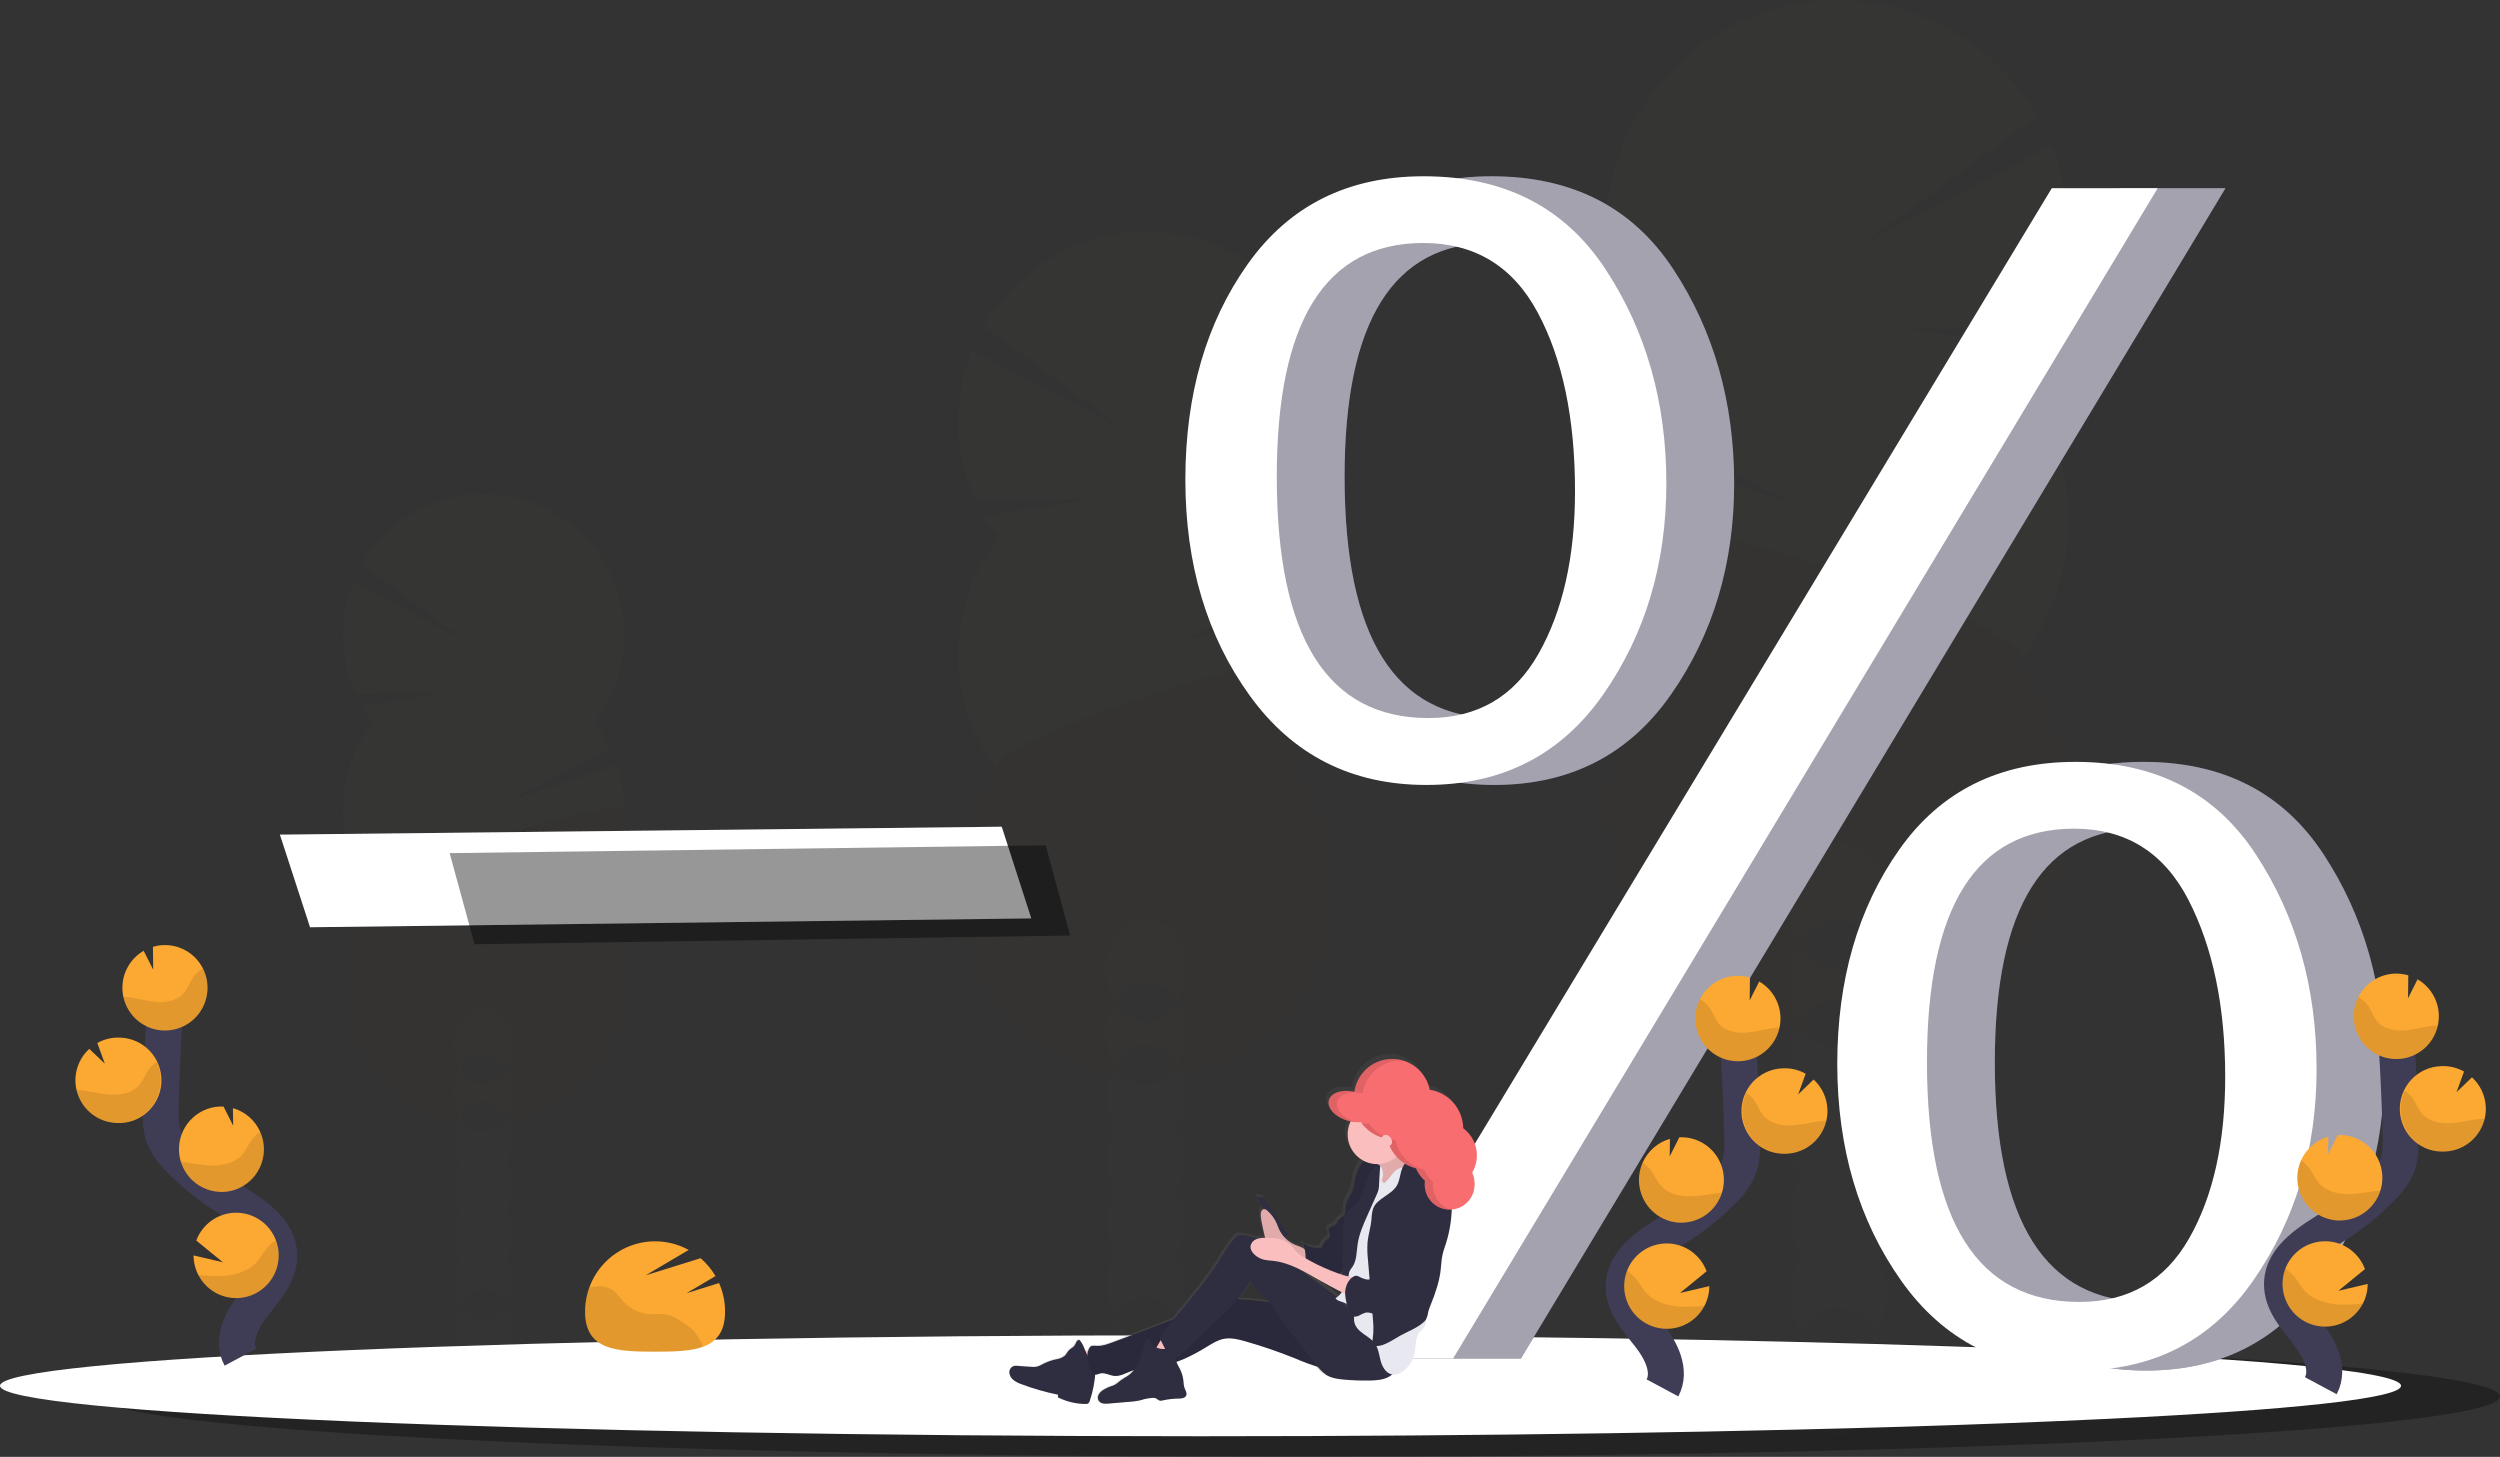 <svg width="278" height="162" viewBox="0 0 278 162" fill="none" xmlns="http://www.w3.org/2000/svg">
<rect x="0" y="0" width="278" height="162" fill="#333333" stroke="none"/>
<g clip-path="url(#clip0_32_529)">
<g opacity="0.1">
<path opacity="0.1" d="M204.394 159.61C207.362 159.61 209.767 156.451 209.767 152.554C209.767 148.657 207.362 145.498 204.394 145.498C201.427 145.498 199.022 148.657 199.022 152.554C199.022 156.451 201.427 159.61 204.394 159.61Z" fill="#3F3D56"/>
<path opacity="0.1" d="M208.646 122.367C209.399 121.056 209.789 119.567 209.777 118.054C209.777 114.149 207.371 110.998 204.404 110.998C201.437 110.998 199.034 114.156 199.034 118.054C199.019 119.566 199.406 121.055 200.155 122.367C199.42 123.684 199.034 125.169 199.034 126.679C199.034 128.188 199.42 129.673 200.155 130.99C199.42 132.308 199.034 133.793 199.034 135.303C199.034 136.813 199.42 138.298 200.155 139.616C199.406 140.928 199.019 142.417 199.034 143.929C199.034 147.834 201.439 150.985 204.404 150.985C207.369 150.985 209.777 147.827 209.777 143.929C209.792 142.417 209.405 140.928 208.656 139.616C209.391 138.298 209.777 136.813 209.777 135.303C209.777 133.793 209.391 132.308 208.656 130.99C209.391 129.673 209.777 128.188 209.777 126.679C209.777 125.169 209.391 123.684 208.656 122.367H208.646Z" fill="#3F3D56"/>
<path opacity="0.1" d="M204.394 116.487C207.362 116.487 209.767 113.328 209.767 109.431C209.767 105.534 207.362 102.375 204.394 102.375C201.427 102.375 199.022 105.534 199.022 109.431C199.022 113.328 201.427 116.487 204.394 116.487Z" fill="#3F3D56"/>
<path opacity="0.1" d="M204.394 107.862C207.362 107.862 209.767 104.703 209.767 100.805C209.767 96.908 207.362 93.749 204.394 93.749C201.427 93.749 199.022 96.908 199.022 100.805C199.022 104.703 201.427 107.862 204.394 107.862Z" fill="#3F3D56"/>
<path opacity="0.1" d="M224.504 41.783C225.237 40.845 225.905 39.858 226.503 38.828L212.396 36.501L227.663 36.616C229.126 33.419 229.924 29.955 230.008 26.437C230.091 22.92 229.459 19.422 228.15 16.158L207.666 26.814L226.559 12.887C224.788 9.821 222.408 7.153 219.566 5.05C216.723 2.947 213.48 1.453 210.037 0.662C206.595 -0.129 203.027 -0.2 199.556 0.452C196.085 1.105 192.785 2.467 189.861 4.455C186.937 6.443 184.453 9.013 182.562 12.006C180.671 14.999 179.414 18.351 178.869 21.852C178.325 25.354 178.504 28.93 179.397 32.359C180.289 35.788 181.875 38.996 184.056 41.783C182.913 43.242 181.93 44.821 181.123 46.491L199.445 56.044L179.909 49.455C178.535 53.522 178.193 57.87 178.915 62.103C179.637 66.337 181.4 70.323 184.044 73.701C181.059 77.51 179.202 82.084 178.685 86.902C178.169 91.72 179.014 96.587 181.123 100.945C183.233 105.304 186.522 108.979 190.615 111.55C194.708 114.121 199.439 115.485 204.268 115.485C209.097 115.485 213.828 114.121 217.921 111.55C222.014 108.979 225.303 105.304 227.413 100.945C229.522 96.587 230.367 91.72 229.851 86.902C229.334 82.084 227.477 77.51 224.492 73.701C228.059 69.15 229.998 63.528 229.998 57.737C229.998 51.947 228.059 46.325 224.492 41.773L224.504 41.783Z" fill="#FCA933"/>
<path opacity="0.1" d="M178.55 57.748C178.541 63.54 180.481 69.164 184.056 73.711C181.071 77.519 179.214 82.094 178.697 86.912C178.181 91.73 179.026 96.596 181.135 100.955C183.245 105.314 186.534 108.989 190.627 111.56C194.72 114.131 199.451 115.495 204.28 115.495C209.109 115.495 213.84 114.131 217.933 111.56C222.026 108.989 225.315 105.314 227.425 100.955C229.534 96.596 230.379 91.73 229.863 86.912C229.346 82.094 227.489 77.519 224.504 73.711C227.953 69.317 178.55 54.849 178.55 57.748Z" fill="black"/>
</g>
<g opacity="0.1">
<path opacity="0.1" d="M53.705 152.064C55.511 152.064 56.974 150.14 56.974 147.768C56.974 145.396 55.511 143.472 53.705 143.472C51.9 143.472 50.436 145.396 50.436 147.768C50.436 150.14 51.9 152.064 53.705 152.064Z" fill="#3F3D56"/>
<path opacity="0.1" d="M56.305 129.392C56.762 128.593 56.998 127.686 56.989 126.765C56.989 124.393 55.529 122.47 53.718 122.47C51.906 122.47 50.449 124.393 50.449 126.765C50.439 127.686 50.674 128.592 51.13 129.392C50.683 130.194 50.449 131.098 50.449 132.017C50.449 132.936 50.683 133.839 51.13 134.642C50.683 135.444 50.449 136.348 50.449 137.267C50.449 138.186 50.683 139.089 51.13 139.892C50.674 140.69 50.439 141.596 50.449 142.515C50.449 144.89 51.908 146.814 53.718 146.814C55.527 146.814 56.989 144.89 56.989 142.515C56.998 141.595 56.762 140.69 56.305 139.892C56.753 139.09 56.988 138.186 56.988 137.267C56.988 136.347 56.753 135.444 56.305 134.642C56.753 133.84 56.988 132.936 56.988 132.017C56.988 131.097 56.753 130.193 56.305 129.392V129.392Z" fill="#3F3D56"/>
<path opacity="0.1" d="M53.705 125.811C55.511 125.811 56.974 123.888 56.974 121.515C56.974 119.143 55.511 117.22 53.705 117.22C51.9 117.22 50.436 119.143 50.436 121.515C50.436 123.888 51.9 125.811 53.705 125.811Z" fill="#3F3D56"/>
<path opacity="0.1" d="M53.705 120.561C55.511 120.561 56.974 118.638 56.974 116.265C56.974 113.893 55.511 111.969 53.705 111.969C51.9 111.969 50.436 113.893 50.436 116.265C50.436 118.638 51.9 120.561 53.705 120.561Z" fill="#3F3D56"/>
<path opacity="0.1" d="M41.469 80.332C41.023 79.762 40.616 79.161 40.253 78.534L48.846 77.118L39.552 77.189C38.663 75.243 38.177 73.136 38.126 70.996C38.074 68.856 38.458 66.727 39.253 64.741L51.713 71.236L40.216 62.742C41.295 60.877 42.744 59.254 44.474 57.974C46.204 56.695 48.178 55.787 50.273 55.306C52.368 54.825 54.539 54.782 56.651 55.18C58.764 55.577 60.772 56.407 62.551 57.616C64.33 58.826 65.842 60.39 66.993 62.211C68.144 64.033 68.909 66.072 69.241 68.203C69.572 70.334 69.464 72.51 68.921 74.597C68.379 76.683 67.414 78.636 66.088 80.332C66.784 81.22 67.382 82.18 67.873 83.195L56.719 89.014L68.612 85.009C69.448 87.486 69.654 90.133 69.213 92.711C68.772 95.288 67.698 97.715 66.088 99.771C67.905 102.089 69.035 104.874 69.349 107.807C69.664 110.74 69.149 113.702 67.865 116.355C66.581 119.009 64.578 121.246 62.087 122.811C59.595 124.376 56.715 125.206 53.776 125.206C50.836 125.206 47.956 124.376 45.465 122.811C42.973 121.246 40.971 119.009 39.687 116.355C38.402 113.702 37.888 110.74 38.202 107.807C38.517 104.874 39.647 102.089 41.464 99.771C39.293 97 38.112 93.577 38.112 90.052C38.112 86.526 39.293 83.103 41.464 80.332H41.469Z" fill="#FCA933"/>
<path opacity="0.1" d="M69.439 90.052C69.444 93.578 68.263 97.002 66.088 99.771C67.905 102.089 69.035 104.874 69.349 107.807C69.664 110.74 69.149 113.702 67.865 116.355C66.581 119.009 64.578 121.246 62.087 122.811C59.595 124.376 56.715 125.206 53.776 125.206C50.836 125.206 47.956 124.376 45.465 122.811C42.973 121.246 40.971 119.009 39.687 116.355C38.402 113.702 37.888 110.74 38.202 107.807C38.517 104.874 39.647 102.089 41.464 99.771C39.365 97.108 69.439 88.287 69.439 90.052Z" fill="black"/>
</g>
<g opacity="0.1">
<path opacity="0.1" d="M127.401 155.803C129.817 155.803 131.776 153.23 131.776 150.055C131.776 146.88 129.817 144.307 127.401 144.307C124.984 144.307 123.025 146.88 123.025 150.055C123.025 153.23 124.984 155.803 127.401 155.803Z" fill="#3F3D56"/>
<path opacity="0.1" d="M130.864 125.462C131.474 124.393 131.789 123.179 131.776 121.947C131.776 118.774 129.831 116.199 127.398 116.199C124.966 116.199 123.02 118.774 123.02 121.947C123.008 123.18 123.323 124.393 123.935 125.462C123.335 126.535 123.021 127.745 123.021 128.975C123.021 130.206 123.335 131.416 123.935 132.489C123.335 133.562 123.021 134.771 123.021 136.001C123.021 137.231 123.335 138.441 123.935 139.513C123.323 140.582 123.008 141.796 123.02 143.028C123.02 146.201 124.981 148.776 127.398 148.776C129.816 148.776 131.776 146.201 131.776 143.028C131.789 141.796 131.474 140.583 130.864 139.513C131.462 138.44 131.776 137.231 131.776 136.001C131.776 134.771 131.462 133.562 130.864 132.489C131.462 131.415 131.776 130.206 131.776 128.975C131.776 127.745 131.462 126.536 130.864 125.462V125.462Z" fill="#3F3D56"/>
<path opacity="0.1" d="M127.401 120.671C129.817 120.671 131.776 118.097 131.776 114.923C131.776 111.748 129.817 109.175 127.401 109.175C124.984 109.175 123.025 111.748 123.025 114.923C123.025 118.097 124.984 120.671 127.401 120.671Z" fill="#3F3D56"/>
<path opacity="0.1" d="M127.401 113.644C129.817 113.644 131.776 111.07 131.776 107.896C131.776 104.721 129.817 102.148 127.401 102.148C124.984 102.148 123.025 104.721 123.025 107.896C123.025 111.07 124.984 113.644 127.401 113.644Z" fill="#3F3D56"/>
<path opacity="0.1" d="M111.03 59.813C110.432 59.05 109.887 58.246 109.4 57.407L120.897 55.513L108.464 55.605C107.271 53 106.62 50.179 106.551 47.313C106.482 44.447 106.996 41.597 108.062 38.937L124.747 47.621L109.359 36.272C110.797 33.765 112.734 31.582 115.05 29.86C117.367 28.138 120.012 26.914 122.821 26.265C125.63 25.615 128.542 25.554 131.376 26.085C134.209 26.616 136.903 27.727 139.289 29.35C141.676 30.973 143.703 33.072 145.244 35.517C146.785 37.961 147.807 40.699 148.247 43.557C148.686 46.416 148.533 49.336 147.798 52.133C147.062 54.929 145.759 57.544 143.971 59.813C144.902 61.002 145.703 62.289 146.36 63.65L131.436 71.431L147.35 66.061C148.468 69.376 148.744 72.918 148.154 76.367C147.564 79.816 146.127 83.063 143.971 85.814C146.403 88.917 147.916 92.644 148.336 96.569C148.757 100.493 148.068 104.458 146.35 108.008C144.631 111.559 141.952 114.552 138.617 116.647C135.283 118.741 131.429 119.852 127.496 119.852C123.562 119.852 119.708 118.741 116.374 116.647C113.04 114.552 110.36 111.559 108.642 108.008C106.923 104.458 106.235 100.493 106.655 96.569C107.076 92.644 108.588 88.917 111.02 85.814C108.115 82.106 106.535 77.526 106.535 72.809C106.535 68.092 108.115 63.511 111.02 59.803L111.03 59.813Z" fill="#FCA933"/>
<path opacity="0.1" d="M148.456 72.82C148.464 77.538 146.883 82.12 143.971 85.824C146.403 88.927 147.916 92.654 148.336 96.578C148.757 100.503 148.068 104.467 146.35 108.018C144.631 111.568 141.952 114.562 138.617 116.657C135.283 118.751 131.429 119.862 127.496 119.862C123.562 119.862 119.708 118.751 116.374 116.657C113.04 114.562 110.36 111.568 108.642 108.018C106.923 104.467 106.235 100.503 106.655 96.578C107.076 92.654 108.588 88.927 111.02 85.824C108.211 82.246 148.456 70.457 148.456 72.82Z" fill="black"/>
</g>
<path d="M278 155.285C278 156.962 265.786 158.495 245.591 159.679C241.918 159.891 237.983 160.094 233.809 160.284C230.203 160.447 226.424 160.601 222.471 160.745C218.641 160.882 214.664 161.009 210.541 161.126C197.519 161.5 183.122 161.768 167.829 161.902C164.117 161.937 160.356 161.963 156.546 161.98C152.577 161.998 148.562 162.007 144.502 162.005C70.772 162.005 11.006 159 11.006 155.293C11.006 151.585 70.772 148.581 144.502 148.581C176.244 148.581 205.394 149.14 228.305 150.067L230.811 150.17H230.825C259.686 151.397 278 153.245 278 155.285Z" fill="black" fill-opacity="0.19"/>
<path opacity="0.15" d="M278 155.285C278 156.962 265.786 158.495 245.591 159.679C241.918 159.891 237.983 160.094 233.809 160.284C230.203 160.447 226.424 160.601 222.471 160.745C218.641 160.882 214.664 161.009 210.541 161.126C197.519 161.5 183.122 161.768 167.829 161.902C164.117 161.937 160.356 161.963 156.546 161.98C152.577 161.998 148.562 162.007 144.502 162.005C70.772 162.005 11.006 159 11.006 155.293C11.006 151.585 70.772 148.581 144.502 148.581C176.244 148.581 205.394 149.14 228.305 150.067L230.811 150.17H230.825C259.686 151.397 278 153.245 278 155.285Z" fill="black" fill-opacity="0.94"/>
<path d="M266.994 154.104C266.994 155.505 254.78 156.789 234.585 157.765C230.915 157.943 226.977 158.112 222.806 158.271C219.198 158.407 215.419 158.536 211.467 158.656C207.637 158.77 203.661 158.877 199.537 158.976C186.513 159.288 172.117 159.513 156.823 159.625C153.115 159.653 149.354 159.674 145.54 159.689C141.571 159.703 137.557 159.711 133.498 159.711C59.769 159.711 0 157.199 0 154.097C0 150.995 59.769 148.483 133.498 148.483C165.239 148.483 194.388 148.949 217.3 149.725L219.805 149.811H219.822C248.692 150.853 266.994 152.388 266.994 154.104Z" fill="white"/>
<path d="M34.479 103.11L31.127 92.812L111.39 91.931L114.678 102.126L34.479 103.11Z" fill="white"/>
<path opacity="0.15" d="M34.479 103.11L31.127 92.812L111.39 91.931L114.678 102.126L34.479 103.11Z" fill="white"/>
<path d="M52.768 105L50 94.867L116.284 94L119 104.032L52.768 105Z" fill="black" fill-opacity="0.41"/>
<path d="M166.146 87.286C157.847 87.286 151.307 83.981 146.525 77.369C141.744 70.758 139.353 62.749 139.353 53.343C139.353 43.873 141.665 35.88 146.289 29.365C150.914 22.849 157.437 19.595 165.859 19.602C174.79 19.602 181.519 23.034 186.046 29.899C190.573 36.764 192.837 44.71 192.839 53.736C192.839 62.696 190.496 70.53 185.81 77.235C181.124 83.941 174.569 87.291 166.146 87.286ZM166.389 79.849C171.848 79.849 175.929 77.461 178.63 72.686C181.332 67.91 182.682 61.889 182.682 54.624C182.682 46.537 181.3 39.915 178.535 34.759C175.771 29.602 171.531 27.023 165.815 27.022C154.951 27.022 149.519 35.681 149.519 53.001C149.519 70.901 155.141 79.851 166.384 79.849H166.389ZM169.123 151.068H157.12L235.699 20.927H247.476L169.123 151.068ZM238.64 152.403C230.216 152.403 223.649 149.067 218.939 142.396C214.229 135.724 211.864 127.715 211.844 118.367C211.844 108.96 214.14 100.999 218.732 94.484C223.324 87.969 229.864 84.714 238.35 84.721C247.218 84.721 253.9 88.153 258.396 95.019C262.893 101.883 265.142 109.828 265.143 118.852C265.143 127.755 262.816 135.573 258.161 142.308C253.505 149.043 246.997 152.408 238.635 152.403H238.64ZM238.781 144.776C244.214 144.776 248.273 142.428 250.956 137.734C253.64 133.04 254.982 127.044 254.982 119.746C254.982 111.935 253.624 105.385 250.908 100.095C248.192 94.805 243.961 92.156 238.214 92.148C227.287 92.148 221.824 100.808 221.824 118.127C221.82 135.895 227.471 144.777 238.776 144.776H238.781Z" fill="#3F3D56"/>
<path d="M166.146 87.286C157.847 87.286 151.307 83.981 146.525 77.369C141.744 70.758 139.353 62.749 139.353 53.343C139.353 43.873 141.665 35.88 146.289 29.365C150.914 22.849 157.437 19.595 165.859 19.602C174.79 19.602 181.519 23.034 186.046 29.899C190.573 36.764 192.837 44.71 192.839 53.736C192.839 62.696 190.496 70.53 185.81 77.235C181.124 83.941 174.569 87.291 166.146 87.286ZM166.389 79.849C171.848 79.849 175.929 77.461 178.63 72.686C181.332 67.91 182.682 61.889 182.682 54.624C182.682 46.537 181.3 39.915 178.535 34.759C175.771 29.602 171.531 27.023 165.815 27.022C154.951 27.022 149.519 35.681 149.519 53.001C149.519 70.901 155.141 79.851 166.384 79.849H166.389ZM169.123 151.068H157.12L235.699 20.927H247.476L169.123 151.068ZM238.64 152.403C230.216 152.403 223.649 149.067 218.939 142.396C214.229 135.724 211.864 127.715 211.844 118.367C211.844 108.96 214.14 100.999 218.732 94.484C223.324 87.969 229.864 84.714 238.35 84.721C247.218 84.721 253.9 88.153 258.396 95.019C262.893 101.883 265.142 109.828 265.143 118.852C265.143 127.755 262.816 135.573 258.161 142.308C253.505 149.043 246.997 152.408 238.635 152.403H238.64ZM238.781 144.776C244.214 144.776 248.273 142.428 250.956 137.734C253.64 133.04 254.982 127.044 254.982 119.746C254.982 111.935 253.624 105.385 250.908 100.095C248.192 94.805 243.961 92.156 238.214 92.148C227.287 92.148 221.824 100.808 221.824 118.127C221.82 135.895 227.471 144.777 238.776 144.776H238.781Z" fill="white" fill-opacity="0.44"/>
<path opacity="0.15" d="M166.146 87.286C157.847 87.286 151.307 83.981 146.525 77.369C141.744 70.758 139.353 62.749 139.353 53.343C139.353 43.873 141.665 35.88 146.289 29.365C150.914 22.849 157.437 19.595 165.859 19.602C174.79 19.602 181.519 23.034 186.046 29.899C190.573 36.764 192.837 44.71 192.839 53.736C192.839 62.696 190.496 70.53 185.81 77.235C181.124 83.941 174.569 87.291 166.146 87.286ZM166.389 79.849C171.848 79.849 175.929 77.461 178.63 72.686C181.332 67.91 182.682 61.889 182.682 54.624C182.682 46.537 181.3 39.915 178.535 34.759C175.771 29.602 171.531 27.023 165.815 27.022C154.951 27.022 149.519 35.681 149.519 53.001C149.519 70.901 155.141 79.851 166.384 79.849H166.389ZM169.123 151.068H157.12L235.699 20.927H247.476L169.123 151.068ZM238.64 152.403C230.216 152.403 223.649 149.067 218.939 142.396C214.229 135.724 211.864 127.715 211.844 118.367C211.844 108.96 214.14 100.999 218.732 94.484C223.324 87.969 229.864 84.714 238.35 84.721C247.218 84.721 253.9 88.153 258.396 95.019C262.893 101.883 265.142 109.828 265.143 118.852C265.143 127.755 262.816 135.573 258.161 142.308C253.505 149.043 246.997 152.408 238.635 152.403H238.64ZM238.781 144.776C244.214 144.776 248.273 142.428 250.956 137.734C253.64 133.04 254.982 127.044 254.982 119.746C254.982 111.935 253.624 105.385 250.908 100.095C248.192 94.805 243.961 92.156 238.214 92.148C227.287 92.148 221.824 100.808 221.824 118.127C221.82 135.895 227.471 144.777 238.776 144.776H238.781Z" fill="white"/>
<path d="M158.606 87.286C150.307 87.286 143.767 83.981 138.985 77.369C134.204 70.758 131.813 62.749 131.813 53.343C131.813 43.873 134.125 35.88 138.749 29.365C143.374 22.849 149.897 19.595 158.319 19.602C167.25 19.602 173.979 23.034 178.506 29.899C183.033 36.764 185.298 44.71 185.299 53.736C185.299 62.696 182.956 70.53 178.27 77.235C173.584 83.941 167.029 87.291 158.606 87.286ZM158.849 79.849C164.309 79.849 168.389 77.461 171.09 72.686C173.792 67.91 175.142 61.889 175.142 54.624C175.142 46.537 173.76 39.915 170.996 34.759C168.231 29.602 163.991 27.023 158.275 27.022C147.411 27.022 141.979 35.681 141.979 53.001C141.979 70.901 147.601 79.851 158.844 79.849H158.849ZM161.583 151.068H149.58L228.159 20.927H239.936L161.583 151.068ZM231.1 152.403C222.676 152.403 216.11 149.067 211.399 142.396C206.689 135.724 204.324 127.715 204.304 118.367C204.304 108.96 206.6 100.999 211.192 94.484C215.784 87.969 222.324 84.714 230.811 84.721C239.678 84.721 246.36 88.153 250.857 95.019C255.353 101.883 257.602 109.828 257.604 118.852C257.604 127.755 255.276 135.573 250.621 142.308C245.966 149.043 239.457 152.408 231.095 152.403H231.1ZM231.241 144.776C236.675 144.776 240.733 142.428 243.417 137.734C246.1 133.04 247.442 127.044 247.442 119.746C247.442 111.935 246.084 105.385 243.368 100.095C240.652 94.805 236.419 92.156 230.669 92.148C219.742 92.148 214.279 100.808 214.279 118.127C214.279 135.895 219.931 144.777 231.236 144.776H231.241Z" fill="white"/>
<path d="M184.864 154.334C185.866 152.469 184.728 150.184 183.419 148.52C182.111 146.855 180.515 145.127 180.549 143.006C180.598 139.962 183.818 138.164 186.387 136.548C188.297 135.35 190.059 133.93 191.635 132.316C192.295 131.694 192.841 130.96 193.248 130.148C193.78 128.957 193.763 127.602 193.734 126.299C193.622 121.951 193.408 117.61 193.092 113.275" stroke="#3F3D56" stroke-width="4" stroke-miterlimit="10"/>
<path d="M197.986 113.036C197.949 112.241 197.714 111.468 197.301 110.788C196.888 110.108 196.311 109.543 195.624 109.146L194.564 111.249L194.595 108.701C194.089 108.553 193.563 108.49 193.036 108.513C192.101 108.557 191.2 108.879 190.447 109.436C189.694 109.994 189.122 110.764 188.805 111.648C188.488 112.531 188.439 113.49 188.664 114.401C188.889 115.313 189.379 116.137 190.071 116.77C190.763 117.402 191.627 117.815 192.552 117.955C193.478 118.095 194.424 117.956 195.271 117.556C196.118 117.157 196.828 116.514 197.312 115.709C197.795 114.905 198.029 113.974 197.986 113.036V113.036Z" fill="#FCA933"/>
<path d="M189.546 145.191C189.049 146.159 188.236 146.926 187.242 147.364C186.249 147.803 185.135 147.884 184.089 147.596C183.042 147.308 182.126 146.668 181.494 145.783C180.862 144.897 180.553 143.821 180.618 142.734C180.682 141.647 181.118 140.615 181.851 139.812C182.584 139.009 183.57 138.483 184.643 138.323C185.716 138.162 186.812 138.377 187.746 138.931C188.681 139.485 189.397 140.345 189.774 141.366L186.817 143.78L190.076 143.018C190.075 143.774 189.893 144.519 189.546 145.191V145.191Z" fill="#FCA933"/>
<path d="M187.209 135.962C186.588 135.991 185.967 135.897 185.382 135.686C184.797 135.474 184.26 135.149 183.8 134.729C183.341 134.309 182.968 133.803 182.704 133.238C182.439 132.674 182.288 132.062 182.259 131.439C182.222 130.695 182.362 129.953 182.668 129.274C182.95 128.64 183.368 128.075 183.892 127.62C184.415 127.165 185.032 126.831 185.698 126.641L185.671 128.593L186.744 126.465C187.998 126.406 189.224 126.85 190.152 127.698C191.08 128.546 191.635 129.729 191.694 130.988C191.752 132.246 191.31 133.476 190.465 134.408C189.62 135.339 188.441 135.896 187.187 135.955L187.209 135.962Z" fill="#FCA933"/>
<path d="M198.698 128.291C198.07 128.333 197.44 128.248 196.844 128.043C196.249 127.837 195.7 127.515 195.23 127.094C194.761 126.673 194.379 126.162 194.109 125.592C193.838 125.021 193.684 124.402 193.654 123.771C193.625 123.14 193.721 122.509 193.937 121.916C194.154 121.323 194.486 120.778 194.914 120.315C195.343 119.852 195.859 119.48 196.433 119.219C197.006 118.959 197.626 118.816 198.256 118.799C199.14 118.755 200.019 118.964 200.79 119.402L199.953 121.701L201.675 120.043C202.599 120.889 203.151 122.068 203.21 123.321C203.231 123.761 203.19 124.202 203.088 124.63C202.853 125.636 202.297 126.538 201.505 127.199C200.712 127.859 199.727 128.243 198.698 128.291V128.291Z" fill="#FCA933"/>
<path opacity="0.1" d="M197.348 114.303C196.256 114.422 195.196 114.764 194.099 114.832C193.002 114.901 191.798 114.637 191.105 113.781C190.73 113.322 190.546 112.738 190.229 112.236C189.931 111.767 189.521 111.381 189.038 111.11C188.734 111.712 188.561 112.372 188.532 113.047C188.502 113.721 188.616 114.394 188.866 115.02C189.115 115.647 189.495 116.213 189.98 116.68C190.465 117.148 191.043 117.507 191.677 117.732C192.311 117.958 192.985 118.046 193.655 117.989C194.326 117.933 194.976 117.734 195.564 117.405C196.151 117.077 196.662 116.627 197.062 116.085C197.463 115.542 197.744 114.921 197.886 114.261C197.706 114.271 197.528 114.283 197.348 114.303Z" fill="black"/>
<path opacity="0.1" d="M198.698 128.291C197.883 128.328 197.071 128.153 196.343 127.783C195.614 127.413 194.994 126.861 194.541 126.179C194.088 125.497 193.818 124.71 193.758 123.892C193.697 123.075 193.848 122.256 194.196 121.515C194.571 121.77 194.894 122.095 195.147 122.472C195.485 122.982 195.69 123.573 196.086 124.041C196.816 124.913 198.083 125.196 199.224 125.145C200.364 125.093 201.468 124.766 202.607 124.657C202.765 124.642 202.925 124.632 203.093 124.627C202.858 125.635 202.302 126.538 201.508 127.199C200.715 127.86 199.728 128.244 198.698 128.291V128.291Z" fill="black"/>
<path opacity="0.1" d="M187.209 135.962C186.588 135.991 185.967 135.897 185.382 135.686C184.797 135.474 184.26 135.149 183.8 134.729C183.341 134.31 182.968 133.803 182.704 133.238C182.439 132.674 182.288 132.062 182.259 131.439C182.222 130.695 182.362 129.953 182.668 129.274C183.058 129.535 183.397 129.866 183.667 130.251C184.035 130.771 184.266 131.371 184.696 131.852C185.494 132.743 186.836 133.058 188.045 133.028C189.254 132.999 190.346 132.716 191.511 132.626C191.222 133.558 190.654 134.378 189.885 134.975C189.115 135.572 188.18 135.917 187.209 135.962V135.962Z" fill="black"/>
<path opacity="0.1" d="M189.546 145.191C188.995 146.277 188.049 147.109 186.904 147.515C185.759 147.921 184.502 147.87 183.394 147.372C182.285 146.874 181.41 145.968 180.949 144.84C180.488 143.713 180.476 142.45 180.916 141.315C181.306 141.572 181.656 141.885 181.955 142.245C182.405 142.796 182.702 143.421 183.222 143.934C184.195 144.885 185.752 145.278 187.143 145.315C187.946 145.322 188.748 145.28 189.546 145.191V145.191Z" fill="black"/>
<path d="M258.073 154.09C259.075 152.225 257.937 149.94 256.628 148.276C255.32 146.611 253.724 144.883 253.758 142.762C253.807 139.718 257.027 137.92 259.596 136.304C261.506 135.106 263.268 133.686 264.844 132.071C265.505 131.45 266.05 130.716 266.457 129.904C266.989 128.713 266.972 127.358 266.943 126.055C266.831 121.707 266.617 117.366 266.301 113.031" stroke="#3F3D56" stroke-width="4" stroke-miterlimit="10"/>
<path d="M271.195 112.792C271.158 111.997 270.923 111.223 270.51 110.544C270.097 109.864 269.52 109.299 268.833 108.901L267.773 111.005L267.804 108.457C267.298 108.309 266.772 108.245 266.245 108.269C265.31 108.313 264.409 108.635 263.656 109.192C262.903 109.75 262.331 110.52 262.014 111.403C261.697 112.287 261.648 113.246 261.873 114.157C262.098 115.069 262.588 115.893 263.28 116.526C263.972 117.158 264.836 117.57 265.761 117.71C266.687 117.85 267.633 117.712 268.48 117.312C269.328 116.913 270.038 116.27 270.521 115.465C271.004 114.661 271.238 113.73 271.195 112.792V112.792Z" fill="#FCA933"/>
<path d="M262.755 144.947C262.258 145.915 261.445 146.682 260.451 147.12C259.458 147.558 258.344 147.64 257.298 147.352C256.251 147.064 255.335 146.424 254.703 145.539C254.071 144.653 253.762 143.577 253.827 142.49C253.892 141.403 254.327 140.371 255.06 139.568C255.793 138.765 256.779 138.239 257.852 138.079C258.926 137.918 260.021 138.133 260.956 138.687C261.89 139.241 262.606 140.101 262.984 141.122L260.026 143.536L263.285 142.774C263.284 143.53 263.102 144.275 262.755 144.947V144.947Z" fill="#FCA933"/>
<path d="M260.418 135.718C259.797 135.747 259.176 135.653 258.591 135.442C258.007 135.23 257.469 134.905 257.009 134.485C256.55 134.065 256.177 133.559 255.913 132.994C255.648 132.43 255.497 131.818 255.468 131.195C255.431 130.451 255.571 129.709 255.877 129.03C256.16 128.396 256.577 127.831 257.101 127.376C257.625 126.921 258.241 126.587 258.907 126.397L258.881 128.349L259.953 126.221H259.965C260.586 126.192 261.207 126.286 261.792 126.497C262.376 126.709 262.914 127.034 263.373 127.454C263.833 127.874 264.206 128.38 264.47 128.945C264.735 129.509 264.886 130.121 264.915 130.744C264.944 131.367 264.85 131.99 264.64 132.576C264.429 133.163 264.105 133.703 263.687 134.164C263.268 134.625 262.763 134.999 262.201 135.264C261.638 135.53 261.029 135.681 260.408 135.711L260.418 135.718Z" fill="#FCA933"/>
<path d="M271.907 128.047C271.279 128.089 270.649 128.004 270.053 127.799C269.458 127.593 268.909 127.271 268.44 126.85C267.97 126.429 267.589 125.918 267.318 125.348C267.047 124.777 266.893 124.158 266.863 123.527C266.834 122.896 266.93 122.265 267.147 121.672C267.363 121.078 267.695 120.534 268.124 120.071C268.552 119.608 269.068 119.236 269.642 118.975C270.216 118.715 270.835 118.572 271.465 118.555C272.349 118.511 273.228 118.72 273.999 119.157L273.162 121.457L274.884 119.799C275.809 120.645 276.361 121.824 276.419 123.077C276.441 123.517 276.4 123.957 276.298 124.386C276.062 125.392 275.506 126.294 274.714 126.955C273.922 127.615 272.936 127.999 271.907 128.047V128.047Z" fill="#FCA933"/>
<path opacity="0.1" d="M270.557 114.059C269.465 114.178 268.405 114.52 267.308 114.588C266.211 114.657 265.007 114.393 264.314 113.536C263.939 113.078 263.755 112.494 263.438 111.991C263.14 111.523 262.73 111.137 262.247 110.866C261.943 111.468 261.77 112.128 261.741 112.803C261.711 113.477 261.825 114.15 262.075 114.776C262.324 115.403 262.704 115.969 263.189 116.436C263.674 116.904 264.252 117.263 264.886 117.488C265.52 117.714 266.194 117.802 266.865 117.745C267.535 117.689 268.185 117.49 268.773 117.161C269.36 116.833 269.871 116.383 270.271 115.841C270.672 115.298 270.953 114.677 271.095 114.017C270.915 114.027 270.737 114.039 270.557 114.059Z" fill="black"/>
<path opacity="0.1" d="M271.907 128.047C271.092 128.084 270.28 127.909 269.552 127.539C268.823 127.169 268.203 126.616 267.75 125.935C267.297 125.253 267.027 124.465 266.967 123.648C266.906 122.831 267.057 122.012 267.405 121.271C267.78 121.526 268.103 121.851 268.356 122.228C268.694 122.738 268.899 123.329 269.295 123.797C270.025 124.669 271.292 124.952 272.433 124.901C273.573 124.849 274.678 124.522 275.816 124.412C275.974 124.398 276.135 124.388 276.302 124.383C276.067 125.391 275.511 126.294 274.717 126.955C273.924 127.616 272.937 128 271.907 128.047V128.047Z" fill="black"/>
<path opacity="0.1" d="M260.418 135.718C259.797 135.747 259.176 135.653 258.591 135.442C258.007 135.23 257.469 134.905 257.009 134.485C256.55 134.065 256.177 133.559 255.913 132.994C255.648 132.43 255.497 131.818 255.468 131.195C255.431 130.451 255.571 129.709 255.877 129.03C256.267 129.291 256.606 129.622 256.876 130.007C257.244 130.527 257.475 131.127 257.905 131.608C258.703 132.499 260.046 132.813 261.254 132.784C262.427 132.76 263.555 132.472 264.72 132.381C264.431 133.314 263.863 134.134 263.094 134.731C262.324 135.328 261.389 135.673 260.418 135.718V135.718Z" fill="black"/>
<path opacity="0.1" d="M262.755 144.946C262.204 146.033 261.258 146.865 260.113 147.271C258.968 147.677 257.712 147.626 256.603 147.128C255.495 146.63 254.619 145.723 254.158 144.596C253.697 143.469 253.685 142.206 254.126 141.071C254.515 141.328 254.865 141.641 255.164 142C255.614 142.552 255.911 143.177 256.431 143.689C257.404 144.641 258.961 145.034 260.352 145.071C261.155 145.078 261.957 145.036 262.755 144.946V144.946Z" fill="black"/>
<path d="M26.737 150.917C25.735 149.052 26.873 146.767 28.182 145.103C29.49 143.438 31.086 141.71 31.052 139.589C31.003 136.545 27.783 134.747 25.215 133.131C23.304 131.933 21.543 130.513 19.966 128.899C19.306 128.277 18.76 127.543 18.353 126.731C17.821 125.54 17.838 124.185 17.867 122.882C17.979 118.534 18.193 114.193 18.509 109.858" stroke="#3F3D56" stroke-width="4" stroke-miterlimit="10"/>
<path d="M13.616 109.619C13.652 108.824 13.887 108.05 14.3 107.371C14.713 106.691 15.29 106.126 15.977 105.728L17.038 107.832L17.006 105.284C17.512 105.136 18.038 105.072 18.565 105.096C19.5 105.14 20.401 105.462 21.154 106.019C21.907 106.577 22.479 107.347 22.796 108.23C23.113 109.114 23.163 110.073 22.937 110.984C22.712 111.896 22.222 112.72 21.53 113.353C20.838 113.985 19.974 114.397 19.049 114.537C18.123 114.677 17.177 114.539 16.33 114.139C15.483 113.74 14.773 113.097 14.289 112.292C13.806 111.488 13.572 110.557 13.616 109.619V109.619Z" fill="#FCA933"/>
<path d="M22.055 141.774C22.552 142.742 23.365 143.509 24.359 143.947C25.352 144.385 26.466 144.467 27.512 144.179C28.559 143.891 29.475 143.251 30.107 142.366C30.739 141.48 31.049 140.404 30.983 139.317C30.919 138.23 30.483 137.198 29.75 136.395C29.017 135.592 28.031 135.066 26.958 134.906C25.884 134.745 24.789 134.96 23.855 135.514C22.92 136.068 22.204 136.928 21.826 137.949L24.784 140.363L21.525 139.601C21.526 140.357 21.708 141.102 22.055 141.774V141.774Z" fill="#FCA933"/>
<path d="M24.392 132.545C25.013 132.574 25.634 132.48 26.219 132.269C26.804 132.057 27.341 131.732 27.801 131.312C28.26 130.892 28.633 130.386 28.898 129.821C29.162 129.257 29.313 128.645 29.342 128.022C29.379 127.278 29.239 126.536 28.933 125.857C28.651 125.223 28.233 124.658 27.709 124.203C27.186 123.748 26.569 123.414 25.903 123.224L25.93 125.176L24.857 123.048C23.603 122.989 22.377 123.433 21.449 124.281C20.521 125.129 19.966 126.312 19.907 127.571C19.849 128.829 20.291 130.059 21.136 130.991C21.981 131.922 23.16 132.479 24.414 132.538L24.392 132.545Z" fill="#FCA933"/>
<path d="M12.903 124.874C13.531 124.916 14.161 124.831 14.757 124.626C15.352 124.42 15.901 124.098 16.37 123.677C16.84 123.256 17.221 122.745 17.492 122.175C17.763 121.604 17.918 120.985 17.947 120.354C17.976 119.723 17.88 119.092 17.664 118.499C17.447 117.905 17.115 117.361 16.687 116.898C16.258 116.435 15.742 116.063 15.168 115.802C14.595 115.542 13.975 115.399 13.345 115.382C12.465 115.341 11.591 115.55 10.823 115.985L11.66 118.284L9.926 116.634C9.003 117.477 8.451 118.653 8.391 119.904C8.37 120.344 8.41 120.785 8.513 121.213C8.748 122.219 9.304 123.121 10.096 123.782C10.889 124.442 11.874 124.826 12.903 124.874Z" fill="#FCA933"/>
<path opacity="0.1" d="M14.253 110.886C15.345 111.005 16.405 111.347 17.502 111.415C18.599 111.484 19.803 111.22 20.496 110.363C20.871 109.905 21.055 109.321 21.372 108.818C21.67 108.35 22.08 107.964 22.564 107.693C22.867 108.295 23.04 108.955 23.069 109.63C23.099 110.304 22.985 110.977 22.735 111.603C22.486 112.23 22.106 112.796 21.621 113.263C21.136 113.731 20.558 114.09 19.924 114.315C19.29 114.541 18.616 114.629 17.946 114.572C17.276 114.516 16.625 114.317 16.038 113.988C15.45 113.66 14.939 113.21 14.539 112.668C14.138 112.125 13.857 111.504 13.715 110.844C13.895 110.854 14.073 110.866 14.253 110.886Z" fill="black"/>
<path opacity="0.1" d="M12.903 124.874C13.718 124.911 14.53 124.736 15.258 124.366C15.987 123.996 16.608 123.443 17.06 122.762C17.513 122.08 17.783 121.293 17.843 120.475C17.904 119.658 17.753 118.839 17.405 118.098C17.03 118.353 16.707 118.678 16.454 119.055C16.116 119.565 15.911 120.156 15.515 120.624C14.785 121.496 13.518 121.779 12.377 121.728C11.237 121.676 10.133 121.349 8.994 121.239C8.836 121.225 8.676 121.215 8.508 121.21C8.743 122.218 9.299 123.121 10.093 123.782C10.886 124.443 11.873 124.827 12.903 124.874V124.874Z" fill="black"/>
<path opacity="0.1" d="M24.392 132.545C25.013 132.574 25.634 132.48 26.219 132.269C26.804 132.057 27.341 131.732 27.801 131.312C28.26 130.892 28.633 130.386 28.898 129.821C29.162 129.257 29.313 128.645 29.342 128.022C29.379 127.278 29.239 126.536 28.933 125.857C28.543 126.118 28.204 126.449 27.934 126.834C27.567 127.354 27.335 127.954 26.905 128.435C26.107 129.326 24.765 129.641 23.556 129.611C22.384 129.587 21.255 129.299 20.09 129.209C20.379 130.141 20.947 130.961 21.716 131.558C22.486 132.155 23.421 132.5 24.392 132.545V132.545Z" fill="black"/>
<path opacity="0.1" d="M22.055 141.774C22.606 142.86 23.552 143.692 24.697 144.098C25.842 144.504 27.099 144.453 28.207 143.955C29.316 143.457 30.191 142.551 30.652 141.423C31.113 140.296 31.125 139.033 30.685 137.898C30.295 138.155 29.945 138.468 29.646 138.828C29.196 139.379 28.899 140.004 28.379 140.517C27.406 141.468 25.849 141.861 24.458 141.898C23.655 141.905 22.853 141.863 22.055 141.774V141.774Z" fill="black"/>
<path d="M163.808 128.044C163.813 127.453 163.679 126.868 163.418 126.337C163.157 125.807 162.776 125.345 162.305 124.988C162.247 122.75 160.656 120.922 158.611 120.639C158.453 119.879 158.098 119.173 157.582 118.594C157.067 118.015 156.408 117.582 155.673 117.339V117.339C155.494 117.282 155.311 117.239 155.125 117.21H155.072L154.977 117.198H154.897H154.817H154.712H154.649H154.476C152.389 117.198 150.653 118.799 150.295 120.91C148.945 120.598 147.707 121.003 147.486 121.859C147.429 122.086 147.442 122.326 147.522 122.545C147.751 123.209 148.495 123.844 149.505 124.159L149.636 124.198C149.702 124.217 149.767 124.232 149.833 124.246H149.877C149.506 125.04 149.453 125.947 149.73 126.779C150.006 127.611 150.591 128.304 151.363 128.715C151.332 128.732 151.303 128.751 151.275 128.772C151.151 128.886 151.051 129.026 150.983 129.182C150.74 129.611 150.55 130.069 150.419 130.546C150.322 130.954 150.305 131.381 150.176 131.784C149.955 132.516 149.385 133.158 149.32 133.936C149.291 134.283 149.347 134.69 149.101 134.927C149.04 134.98 148.975 135.028 148.906 135.071C148.734 135.189 148.588 135.342 148.478 135.52C148.407 135.667 148.31 135.801 148.194 135.916C147.972 136.084 147.608 136.067 147.498 136.326C147.389 136.584 147.671 136.89 147.605 137.173C147.552 137.402 147.301 137.507 147.119 137.661C146.915 137.883 146.772 138.155 146.705 138.449C146.342 138.52 145.968 138.509 145.609 138.417C145.25 138.325 144.916 138.156 144.631 137.92C144.729 138.171 144.8 138.432 144.845 138.698C144.555 138.388 144.078 138.298 143.726 138.137C143.271 137.928 142.865 137.625 142.534 137.248L143.171 137.16L140.35 132.865L139.518 132.694L140.265 134.132C140.204 134.161 140.15 134.204 140.108 134.257C140.066 134.31 140.036 134.373 140.022 134.439C139.981 134.598 139.971 134.764 139.992 134.927C140.032 135.313 140.096 135.695 140.184 136.072L140.401 137.082C140.419 137.177 140.443 137.271 140.471 137.363C140.189 137.353 139.907 137.385 139.635 137.458C139.076 137.251 138.493 137.112 137.901 137.046C137.77 137.023 137.636 137.03 137.509 137.065C137.364 137.132 137.239 137.235 137.144 137.363C136.658 137.927 136.226 138.537 135.855 139.184C134.34 141.83 132.316 144.139 130.422 146.531C129.113 147.065 127.795 147.573 126.474 148.076L123.636 149.162C123.069 149.379 122.481 149.601 121.877 149.562C121.605 149.545 121.274 149.503 121.121 149.735C121.046 149.85 120.988 149.975 120.948 150.106C120.849 150.106 120.749 150.131 120.656 150.136H120.639C120.459 149.686 120.304 149.206 119.958 148.879C119.889 148.889 119.823 148.917 119.767 148.96C119.711 149.002 119.666 149.058 119.637 149.123C119.569 149.25 119.528 149.389 119.45 149.506C119.297 149.73 119.032 149.84 118.842 150.031C118.652 150.221 118.533 150.519 118.329 150.704C118.043 150.913 117.707 151.043 117.356 151.083C116.829 151.207 116.321 151.401 115.845 151.659C115.67 151.767 115.482 151.854 115.286 151.917C115.07 151.959 114.85 151.966 114.632 151.939L113.129 151.829C112.995 151.812 112.859 151.818 112.727 151.847C112.573 151.903 112.441 152.01 112.353 152.15C112.265 152.29 112.226 152.455 112.241 152.62C112.259 152.784 112.311 152.942 112.392 153.084C112.474 153.227 112.584 153.352 112.715 153.45C112.976 153.642 113.265 153.793 113.571 153.897C114.878 154.404 116.224 154.8 117.597 155.081V155.386C118.548 155.866 119.598 156.117 120.664 156.118C120.742 156.124 120.821 156.11 120.892 156.076C120.991 156.002 121.059 155.895 121.084 155.774C121.403 154.817 121.605 153.824 121.685 152.818C121.873 152.806 122.057 152.759 122.228 152.679C122.746 152.537 123.259 152.894 123.791 152.952C124.448 153.023 125.059 152.64 125.679 152.403C125.769 152.369 125.859 152.34 125.949 152.31C125.772 152.54 125.563 152.743 125.329 152.913C125.071 153.099 124.781 153.235 124.528 153.428C124.318 153.621 124.093 153.796 123.855 153.953C123.687 154.031 123.514 154.098 123.337 154.153C123.08 154.247 122.835 154.371 122.607 154.522C122.403 154.642 122.229 154.81 122.101 155.01C122.036 155.103 121.997 155.212 121.986 155.325C121.975 155.438 121.993 155.552 122.038 155.656C122.083 155.761 122.155 155.851 122.245 155.92C122.335 155.989 122.441 156.034 122.553 156.049C122.757 156.086 122.964 156.091 123.169 156.067C123.981 156.006 124.791 155.93 125.601 155.857C125.944 155.834 126.285 155.785 126.62 155.71C126.798 155.666 126.973 155.608 127.15 155.561C127.453 155.481 127.764 155.435 128.077 155.422C128.168 155.415 128.259 155.424 128.347 155.449C128.537 155.51 128.67 155.693 128.863 155.742C128.987 155.754 129.113 155.737 129.23 155.691C129.823 155.562 130.428 155.497 131.035 155.498C131.3 155.483 131.611 155.432 131.735 155.185C131.886 154.88 131.633 154.539 131.533 154.209C131.482 154 131.455 153.785 131.45 153.57C131.404 153.038 131.252 152.521 131.003 152.049C130.871 151.829 130.759 151.597 130.67 151.356C131.832 150.912 132.944 150.346 133.987 149.667C134.586 149.293 135.203 148.891 135.879 148.754C136.668 148.595 137.48 148.805 138.256 149.03C140.104 149.566 141.922 150.203 143.701 150.936C144.553 151.285 145.404 151.656 146.275 151.912C146.529 152.257 146.837 152.559 147.187 152.806C147.771 153.184 148.483 153.294 149.169 153.348C150.096 153.433 151.026 153.468 151.956 153.453C152.667 153.44 153.399 153.392 154.033 153.067C154.189 152.987 154.334 152.89 154.469 152.779C154.955 152.867 155.454 152.606 155.836 152.271C156.341 151.84 156.705 151.266 156.882 150.624C157.105 149.743 156.933 148.715 157.473 147.995C157.616 147.802 157.803 147.646 157.944 147.451C158.118 147.189 158.203 146.879 158.188 146.565L158.212 146.528C158.334 146.245 158.416 145.946 158.455 145.64C158.519 145.401 158.6 145.166 158.698 144.939C158.973 144.258 159.211 143.563 159.413 142.857C159.554 142.389 159.665 141.912 159.744 141.429C159.803 141.044 159.837 140.656 159.868 140.268C159.907 139.66 160.025 139.06 160.218 138.483C160.699 137.106 160.97 135.665 161.024 134.207C161.024 134.178 161.024 134.151 161.024 134.122C161.73 134.044 162.382 133.705 162.852 133.17C163.322 132.636 163.576 131.945 163.565 131.232C163.566 130.802 163.476 130.377 163.303 129.985C163.638 129.394 163.813 128.724 163.808 128.044V128.044ZM150.054 144.815C150.096 144.964 150.144 145.112 150.193 145.261C149.969 145.039 149.748 144.81 149.522 144.59C149.612 144.617 149.702 144.646 149.789 144.678C149.882 144.715 149.972 144.761 150.057 144.815H150.054ZM148.965 144.082C147.637 142.926 146.1 142.027 144.74 140.909C145.47 141.278 146.199 141.705 146.929 142.115C147.779 142.603 148.638 143.07 149.507 143.516C149.365 143.733 149.183 143.922 148.972 144.073L148.965 144.082ZM149.531 141.168L149.595 141.102C149.595 141.266 149.595 141.42 149.595 141.559C149.475 141.52 149.351 141.481 149.237 141.437C149.342 141.351 149.441 141.258 149.534 141.158L149.531 141.168ZM137.84 144.302C138.387 143.681 138.862 143.001 139.258 142.274C139.783 143.199 140.639 143.865 141.369 144.639C140.197 144.473 139.022 144.344 137.842 144.292L137.84 144.302Z" fill="url(#paint0_linear_32_529)"/>
<path d="M139.737 133.05L140.576 133.221L143.434 137.458L142.172 137.629L139.737 133.05Z" fill="#2F2E41"/>
<path d="M119.416 150.248C119.642 150.999 119.921 151.733 120.25 152.444C121.197 152.246 122.129 151.979 123.037 151.646C122.862 151.371 122.668 151.108 122.459 150.858C122.235 150.609 121.968 150.403 121.671 150.25C121.381 150.123 121.024 150.218 120.715 150.236C120.282 150.252 119.849 150.256 119.416 150.248Z" fill="#FBBEBE"/>
<path d="M121.676 151.38C121.204 151.231 120.914 150.753 120.722 150.292C120.53 149.83 120.374 149.328 120.009 148.988C119.94 148.999 119.874 149.027 119.818 149.07C119.762 149.112 119.718 149.168 119.688 149.232C119.618 149.354 119.577 149.494 119.496 149.611C119.345 149.83 119.078 149.938 118.886 150.126C118.694 150.314 118.574 150.599 118.368 150.787C118.081 150.994 117.746 151.124 117.395 151.163C116.865 151.284 116.353 151.474 115.872 151.729C115.694 151.833 115.505 151.915 115.308 151.973C115.091 152.015 114.868 152.022 114.649 151.995L113.134 151.886C112.999 151.869 112.862 151.875 112.73 151.905C112.576 151.959 112.444 152.063 112.355 152.201C112.267 152.339 112.228 152.503 112.243 152.667C112.264 152.829 112.317 152.986 112.401 153.127C112.485 153.268 112.597 153.389 112.73 153.484C112.993 153.673 113.284 153.821 113.591 153.924C114.911 154.422 116.269 154.811 117.653 155.088V155.388C118.614 155.865 119.671 156.116 120.744 156.12C120.827 156.128 120.911 156.113 120.987 156.079C121.086 156.006 121.155 155.901 121.182 155.781C121.545 154.714 121.757 153.602 121.812 152.476C121.84 152.191 121.818 151.904 121.748 151.627C121.666 151.353 121.948 151.468 121.685 151.361" fill="#2F2E41"/>
<path d="M150.726 145.649C146.233 145.923 141.797 144.6 137.297 144.458C136.739 144.424 136.178 144.46 135.629 144.566C135.056 144.72 134.502 144.936 133.975 145.21C131.565 146.335 129.069 147.268 126.576 148.2L123.716 149.269C123.142 149.481 122.551 149.699 121.941 149.662C121.668 149.645 121.335 149.603 121.179 149.833C120.715 150.524 120.936 151.541 121.243 152.317C121.342 152.562 121.51 152.842 121.778 152.872C121.967 152.859 122.152 152.811 122.325 152.732C122.845 152.593 123.366 152.945 123.901 153.001C124.565 153.072 125.18 152.693 125.805 152.461C126.841 152.078 127.975 152.091 129.064 151.907C130.893 151.602 132.586 150.751 134.172 149.779C134.775 149.411 135.388 149.015 136.079 148.881C136.874 148.725 137.694 148.93 138.475 149.152C140.336 149.681 142.168 150.307 143.964 151.029C144.899 151.436 145.857 151.787 146.834 152.078C148.963 152.641 151.215 152.509 153.265 151.702C153.994 151.417 154.763 150.914 154.804 150.135C154.829 149.691 154.486 149.301 154.257 148.915C154.109 148.671 153.963 148.427 153.802 148.195C153.029 147.063 152.09 145.566 150.726 145.649Z" fill="#2F2E41"/>
<path opacity="0.1" d="M150.726 145.649C146.233 145.923 141.797 144.6 137.297 144.458C136.739 144.424 136.178 144.46 135.629 144.566C135.056 144.72 134.502 144.936 133.975 145.21C131.565 146.335 129.069 147.268 126.576 148.2L123.716 149.269C123.142 149.481 122.551 149.699 121.941 149.662C121.668 149.645 121.335 149.603 121.179 149.833C120.715 150.524 120.936 151.541 121.243 152.317C121.342 152.562 121.51 152.842 121.778 152.872C121.967 152.859 122.152 152.811 122.325 152.732C122.845 152.593 123.366 152.945 123.901 153.001C124.565 153.072 125.18 152.693 125.805 152.461C126.841 152.078 127.975 152.091 129.064 151.907C130.893 151.602 132.586 150.751 134.172 149.779C134.775 149.411 135.388 149.015 136.079 148.881C136.874 148.725 137.694 148.93 138.475 149.152C140.336 149.681 142.168 150.307 143.964 151.029C144.899 151.436 145.857 151.787 146.834 152.078C148.963 152.641 151.215 152.509 153.265 151.702C153.994 151.417 154.763 150.914 154.804 150.135C154.829 149.691 154.486 149.301 154.257 148.915C154.109 148.671 153.963 148.427 153.802 148.195C153.029 147.063 152.09 145.566 150.726 145.649Z" fill="black"/>
<path d="M128.038 150.467C128.742 150.707 129.45 150.928 130.164 151.131C130.565 150.47 131.314 150.011 131.485 149.257C131.494 149.224 131.494 149.189 131.485 149.157C131.466 149.125 131.438 149.099 131.404 149.084C130.892 148.8 130.323 148.633 129.738 148.595C129.276 148.566 129.067 149.049 128.858 149.389C128.785 149.525 128.225 150.531 128.038 150.467Z" fill="#FBBEBE"/>
<path d="M129.028 149.984C128.818 149.949 128.617 149.87 128.439 149.753C128.261 149.636 128.11 149.483 127.994 149.303C127.895 149.13 127.79 148.896 127.591 148.908C127.391 148.92 127.323 149.14 127.282 149.323C127.147 150.007 126.952 150.677 126.7 151.327C126.446 151.978 126.016 152.545 125.457 152.964C125.197 153.145 124.908 153.282 124.652 153.472C124.44 153.663 124.212 153.836 123.971 153.989C123.802 154.067 123.627 154.132 123.449 154.185C123.186 154.277 122.936 154.399 122.702 154.548C122.497 154.669 122.323 154.836 122.193 155.037C122.131 155.138 122.095 155.254 122.087 155.373C122.079 155.492 122.101 155.611 122.15 155.72C122.202 155.808 122.273 155.885 122.356 155.944C122.44 156.003 122.536 156.044 122.636 156.064C122.841 156.098 123.05 156.103 123.256 156.079C124.076 156.018 124.893 155.945 125.71 155.871C126.056 155.85 126.4 155.803 126.739 155.73C126.919 155.686 127.094 155.627 127.272 155.581C127.578 155.502 127.892 155.457 128.208 155.444C128.3 155.437 128.392 155.446 128.481 155.471C128.67 155.532 128.804 155.715 128.999 155.759C129.124 155.772 129.251 155.755 129.368 155.71C129.967 155.583 130.576 155.519 131.188 155.52C131.455 155.505 131.771 155.454 131.893 155.212C132.046 154.912 131.793 154.575 131.691 154.253C131.641 154.047 131.612 153.836 131.606 153.623C131.56 153.099 131.407 152.59 131.156 152.127C130.947 151.742 130.67 151.317 130.808 150.907C130.883 150.779 130.93 150.637 130.947 150.489C130.913 149.828 129.398 150.072 129.028 149.984Z" fill="#2F2E41"/>
<path d="M143.991 138.42C143.195 138.067 142.557 137.432 142.201 136.636C142.128 136.465 142.065 136.287 141.994 136.113C141.757 135.54 141.391 135.031 140.924 134.625C140.874 134.569 140.813 134.526 140.744 134.497C140.676 134.468 140.602 134.454 140.527 134.456C140.456 134.478 140.391 134.518 140.339 134.573C140.288 134.628 140.252 134.695 140.236 134.769C140.194 134.928 140.183 135.093 140.204 135.257C140.245 135.635 140.31 136.011 140.398 136.382L140.617 137.378C140.645 137.531 140.691 137.68 140.754 137.822C140.847 137.989 140.971 138.137 141.118 138.259C141.318 138.444 141.52 138.623 141.724 138.796C141.837 138.898 141.96 138.988 142.091 139.064C142.307 139.167 142.538 139.234 142.775 139.264C143.667 139.43 144.575 139.67 145.326 140.241C145.326 140.241 145.326 139.574 145.309 139.508C145.3 139.315 145.234 139.129 145.119 138.974C144.837 138.669 144.351 138.579 143.991 138.42Z" fill="#FBBEBE"/>
<path opacity="0.1" d="M143.991 138.42C143.195 138.067 142.557 137.432 142.201 136.636C142.128 136.465 142.065 136.287 141.994 136.113C141.757 135.54 141.391 135.031 140.924 134.625C140.874 134.569 140.813 134.526 140.744 134.497C140.676 134.468 140.602 134.454 140.527 134.456C140.456 134.478 140.391 134.518 140.339 134.573C140.288 134.628 140.252 134.695 140.236 134.769C140.194 134.928 140.183 135.093 140.204 135.257C140.245 135.635 140.31 136.011 140.398 136.382L140.617 137.378C140.645 137.531 140.691 137.68 140.754 137.822C140.847 137.989 140.971 138.137 141.118 138.259C141.318 138.444 141.52 138.623 141.724 138.796C141.837 138.898 141.96 138.988 142.091 139.064C142.307 139.167 142.538 139.234 142.775 139.264C143.667 139.43 144.575 139.67 145.326 140.241C145.326 140.241 145.326 139.574 145.309 139.508C145.3 139.315 145.234 139.129 145.119 138.974C144.837 138.669 144.351 138.579 143.991 138.42Z" fill="black"/>
<path d="M153.136 130.805C153.739 130.805 154.228 130.311 154.228 129.702C154.228 129.092 153.739 128.598 153.136 128.598C152.533 128.598 152.044 129.092 152.044 129.702C152.044 130.311 152.533 130.805 153.136 130.805Z" fill="#2F2E41"/>
<path d="M152.46 129.035C152.167 128.968 151.859 129.012 151.596 129.16C151.47 129.272 151.37 129.41 151.302 129.565C151.056 129.986 150.865 130.437 150.733 130.907C150.636 131.31 150.619 131.73 150.49 132.128C150.266 132.86 149.692 133.482 149.626 134.246C149.597 134.588 149.653 134.991 149.405 135.223C149.343 135.274 149.277 135.321 149.208 135.362C149.035 135.478 148.888 135.629 148.777 135.806C148.703 135.964 148.6 136.108 148.473 136.228C148.25 136.394 147.882 136.377 147.773 136.633C147.663 136.89 147.946 137.187 147.88 137.466C147.826 137.693 147.573 137.798 147.393 137.954C147.188 138.172 147.045 138.44 146.978 138.732C146.612 138.801 146.236 138.79 145.876 138.7C145.515 138.609 145.178 138.441 144.888 138.208C145.192 138.962 145.2 139.794 145.212 140.607C145.247 140.867 145.178 141.13 145.02 141.339C145.89 141.359 146.737 141.583 147.586 141.786C147.949 141.908 148.341 141.908 148.704 141.786C148.898 141.681 149.072 141.542 149.218 141.376C149.68 140.905 150.164 140.399 150.276 139.743C150.305 139.373 150.312 139.002 150.295 138.632C150.34 138.175 150.434 137.724 150.575 137.287C150.819 136.38 150.982 135.453 151.061 134.517C151.112 133.939 151.608 133.475 151.871 132.958C152.358 131.981 152.868 130.968 152.907 129.875C152.941 129.518 152.82 129.082 152.46 129.035Z" fill="#2F2E41"/>
<path opacity="0.1" d="M152.46 129.035C152.167 128.968 151.859 129.012 151.596 129.16C151.47 129.272 151.37 129.41 151.302 129.565C151.056 129.986 150.865 130.437 150.733 130.907C150.636 131.31 150.619 131.73 150.49 132.128C150.266 132.86 149.692 133.482 149.626 134.246C149.597 134.588 149.653 134.991 149.405 135.223C149.343 135.274 149.277 135.321 149.208 135.362C149.035 135.478 148.888 135.629 148.777 135.806C148.703 135.964 148.6 136.108 148.473 136.228C148.25 136.394 147.882 136.377 147.773 136.633C147.663 136.89 147.946 137.187 147.88 137.466C147.826 137.693 147.573 137.798 147.393 137.954C147.188 138.172 147.045 138.44 146.978 138.732C146.612 138.801 146.236 138.79 145.876 138.7C145.515 138.609 145.178 138.441 144.888 138.208C145.192 138.962 145.2 139.794 145.212 140.607C145.247 140.867 145.178 141.13 145.02 141.339C145.89 141.359 146.737 141.583 147.586 141.786C147.949 141.908 148.341 141.908 148.704 141.786C148.898 141.681 149.072 141.542 149.218 141.376C149.68 140.905 150.164 140.399 150.276 139.743C150.305 139.373 150.312 139.002 150.295 138.632C150.34 138.175 150.434 137.724 150.575 137.287C150.819 136.38 150.982 135.453 151.061 134.517C151.112 133.939 151.608 133.475 151.871 132.958C152.358 131.981 152.868 130.968 152.907 129.875C152.941 129.518 152.82 129.082 152.46 129.035Z" fill="black"/>
<path d="M151.438 146.599C150.502 146.152 149.818 145.32 149.062 144.607C147.617 143.245 145.851 142.284 144.334 141.007C143.329 140.163 142.429 139.179 141.323 138.471C140.349 137.848 139.246 137.46 138.098 137.336C137.966 137.313 137.832 137.32 137.704 137.356C137.559 137.421 137.432 137.522 137.336 137.649C136.846 138.203 136.41 138.804 136.035 139.443C134.111 142.718 131.38 145.474 129.116 148.522C129.043 148.594 129 148.691 128.995 148.793C128.99 148.895 129.023 148.995 129.089 149.074L129.548 149.979C129.806 150.485 130.22 151.075 130.765 150.975C131.015 150.903 131.238 150.76 131.409 150.563L133.476 148.578L135.644 146.499C136.913 145.278 138.205 144.034 139.034 142.476C139.681 143.602 140.829 144.339 141.617 145.371C141.916 145.762 142.159 146.194 142.427 146.609C142.857 147.275 143.344 147.9 143.83 148.522L146.318 151.707C146.632 152.161 147.021 152.557 147.469 152.879C148.057 153.252 148.775 153.352 149.468 153.413C150.402 153.499 151.34 153.533 152.277 153.516C152.992 153.504 153.737 153.457 154.369 153.138C155.001 152.818 155.539 152.161 155.505 151.446C155.466 151.071 155.344 150.71 155.147 150.389C154.269 148.754 153.107 147.387 151.438 146.599Z" fill="#2F2E41"/>
<path d="M153.807 131.312C154.271 131.312 154.646 130.933 154.646 130.465C154.646 129.998 154.271 129.619 153.807 129.619C153.344 129.619 152.968 129.998 152.968 130.465C152.968 130.933 153.344 131.312 153.807 131.312Z" fill="#E8E8F0"/>
<path d="M153.622 129.828C153.812 130.207 153.845 130.646 153.715 131.049C153.585 131.445 153.404 131.823 153.175 132.172C152.978 132.532 152.742 132.869 152.472 133.177C153.768 133.241 155.026 132.731 156.169 132.111C157.091 131.622 158.01 131 158.501 130.07C158.355 130.105 158.203 130.109 158.055 130.082C157.908 130.054 157.767 129.996 157.643 129.911C157.395 129.738 157.174 129.531 156.984 129.296L156.334 128.564C156.181 128.403 156.046 128.226 155.933 128.035C155.791 127.775 155.731 127.478 155.76 127.183C155.502 127.454 155.213 127.695 154.899 127.9C154.435 128.205 153.926 128.425 153.457 128.725C153.292 128.833 152.924 129.006 153.019 129.213C153.114 129.421 153.491 129.594 153.622 129.828Z" fill="#FBBEBE"/>
<path opacity="0.1" d="M153.622 129.828C153.812 130.207 153.845 130.646 153.715 131.049C153.585 131.445 153.404 131.823 153.175 132.172C152.978 132.532 152.742 132.869 152.472 133.177C153.768 133.241 155.026 132.731 156.169 132.111C157.091 131.622 158.01 131 158.501 130.07C158.355 130.105 158.203 130.109 158.055 130.082C157.908 130.054 157.767 129.996 157.643 129.911C157.395 129.738 157.174 129.531 156.984 129.296L156.334 128.564C156.181 128.403 156.046 128.226 155.933 128.035C155.791 127.775 155.731 127.478 155.76 127.183C155.502 127.454 155.213 127.695 154.899 127.9C154.435 128.205 153.926 128.425 153.457 128.725C153.292 128.833 152.924 129.006 153.019 129.213C153.114 129.421 153.491 129.594 153.622 129.828Z" fill="black"/>
<path d="M153.639 129.955C153.508 130.141 153.438 130.363 153.438 130.591C153.438 130.819 153.508 131.041 153.639 131.227C153.676 131.273 153.814 131.564 153.883 131.566C153.94 131.561 153.993 131.534 154.031 131.491C154.325 131.183 154.599 130.856 154.853 130.514C155.109 130.168 155.48 129.924 155.899 129.826C156.407 129.745 156.896 130.016 157.341 130.275C157.532 130.37 157.699 130.509 157.828 130.68C157.921 130.85 157.977 131.038 157.991 131.232C158.118 132.396 158.167 133.567 158.137 134.737C158.16 135.581 158.105 136.425 157.971 137.258C157.888 137.688 157.764 138.108 157.706 138.542C157.663 138.924 157.646 139.309 157.655 139.694V141.305C157.644 141.6 157.665 141.895 157.718 142.186C157.819 142.533 157.936 142.874 158.071 143.209C158.189 143.607 158.271 144.016 158.314 144.429L158.533 146.096C158.603 146.623 158.655 147.197 158.336 147.619C158.195 147.812 158.005 147.963 157.85 148.154C157.302 148.852 157.485 149.865 157.241 150.731C157.062 151.367 156.693 151.933 156.186 152.354C155.799 152.684 155.298 152.945 154.797 152.842C154.123 152.715 153.717 152.01 153.532 151.344C153.348 150.677 153.289 149.95 152.883 149.391C152.557 148.93 152.054 148.642 151.599 148.312C151.144 147.983 150.696 147.561 150.597 147.004C150.553 146.76 150.58 146.516 150.555 146.272C150.519 145.961 150.4 145.665 150.211 145.416C150.022 145.167 149.77 144.974 149.48 144.856C149.135 144.722 148.707 144.673 148.507 144.368C149.003 144.056 149.364 143.569 149.519 143.004C149.67 142.446 149.752 141.873 149.762 141.295L149.879 139.357C149.93 138.491 149.955 137.632 150.334 136.853C150.504 136.506 150.716 136.179 150.891 135.835C151.126 135.352 151.326 134.853 151.489 134.341C151.764 133.548 152.041 132.752 152.287 131.949C152.385 131.561 152.532 131.186 152.725 130.834C152.951 130.468 153.25 130.029 153.639 129.955Z" fill="#E8E8F0"/>
<path d="M149.351 142.547L149.862 142.564L149.972 141.791C149.986 141.636 150.022 141.484 150.079 141.339C150.163 141.186 150.262 141.042 150.373 140.907C150.876 140.194 150.84 139.247 150.964 138.381C151.129 137.226 151.611 136.143 152.088 135.079L153.08 132.86C153.168 132.677 153.239 132.487 153.292 132.291C153.335 132.075 153.355 131.855 153.352 131.635C153.352 131.293 153.464 130.046 153.472 129.702C153.472 129.575 153.194 129.645 153.136 129.533C153.012 129.289 152.842 129.953 152.608 130.099C152.388 130.268 152.228 130.503 152.151 130.771C151.937 131.33 151.806 131.918 151.606 132.479C151.431 133.054 151.112 133.574 150.679 133.99C150.478 134.171 150.242 134.312 150.049 134.503C149.432 135.115 149.373 136.082 149.351 136.943C149.337 137.478 149.237 142.547 149.351 142.547Z" fill="#2F2E41"/>
<path d="M156.709 129.03C156.222 129.226 155.94 129.763 155.802 130.285C155.663 130.807 155.605 131.359 155.337 131.823C154.714 132.911 153.126 133.228 152.686 134.405C152.574 134.802 152.514 135.212 152.508 135.625C152.431 136.467 152.153 137.282 152.071 138.125C152.028 138.78 152.043 139.437 152.117 140.089L152.674 146.736C152.782 147.714 152.725 148.704 152.506 149.664C153.077 149.747 153.66 149.651 154.174 149.389C154.697 149.145 155.174 148.822 155.675 148.544C156.538 148.056 157.492 147.726 158.246 147.08C158.383 146.973 158.5 146.843 158.594 146.696C158.715 146.417 158.797 146.122 158.837 145.82C158.901 145.585 158.982 145.355 159.08 145.132C159.359 144.462 159.603 143.778 159.81 143.082C159.951 142.62 160.063 142.15 160.143 141.673C160.204 141.295 160.235 140.912 160.269 140.531C160.308 139.932 160.427 139.341 160.622 138.774C161.105 137.42 161.378 136 161.432 134.563C161.449 134.356 161.435 134.147 161.391 133.944C161.307 133.697 161.194 133.461 161.055 133.241C160.824 132.804 160.685 132.323 160.466 131.881C159.98 130.88 159.107 130.121 158.195 129.484C157.728 129.174 157.215 128.837 156.709 129.03Z" fill="#2F2E41"/>
<path d="M145.098 139.875C144.703 139.667 144.345 139.395 144.04 139.069C143.901 138.906 143.796 138.723 143.646 138.561C143.288 138.179 142.825 137.914 142.315 137.8C141.809 137.688 141.291 137.638 140.773 137.651C140.427 137.627 140.08 137.669 139.749 137.776C139.583 137.83 139.434 137.926 139.315 138.054C139.196 138.182 139.111 138.338 139.068 138.508C138.993 138.923 139.263 139.325 139.586 139.589C139.887 139.836 140.241 140.009 140.62 140.094C140.929 140.148 141.241 140.185 141.554 140.204C143.393 140.397 145.034 141.4 146.644 142.315C148.06 143.118 149.503 143.869 150.974 144.568C151.032 144.127 151.056 143.681 151.047 143.236C151.047 142.904 151.022 142.396 150.709 142.201C150.344 141.971 149.736 141.92 149.332 141.783C148.384 141.473 147.459 141.098 146.562 140.661C146.053 140.414 145.567 140.153 145.098 139.875Z" fill="#FBBEBE"/>
<path d="M153.136 129.45C154.945 129.45 156.412 127.969 156.412 126.143C156.412 124.316 154.945 122.836 153.136 122.836C151.327 122.836 149.86 124.316 149.86 126.143C149.86 127.969 151.327 129.45 153.136 129.45Z" fill="#FBBEBE"/>
<path d="M157.645 132.779C157.384 133.147 157.171 133.546 157.01 133.968C156.604 134.805 155.969 135.523 155.653 136.409C155.318 137.329 155.33 138.425 154.68 139.15C154.55 139.26 154.452 139.403 154.396 139.565C154.392 139.665 154.38 139.766 154.362 139.865C154.269 140.128 153.839 140.141 153.759 140.409C153.737 140.487 153.759 140.573 153.72 140.653C153.654 140.827 153.428 140.851 153.275 140.956C152.956 141.173 153.031 141.676 152.788 141.988C152.689 142.104 152.562 142.192 152.418 142.243C152.275 142.293 152.12 142.305 151.971 142.276C151.673 142.213 151.386 142.106 151.12 141.957C151.026 141.904 150.923 141.871 150.816 141.861C150.689 141.864 150.566 141.906 150.463 141.981C149.857 142.367 149.573 143.133 149.578 143.855C149.62 144.578 149.791 145.287 150.081 145.95C150.115 146.064 150.173 146.17 150.249 146.262C150.448 146.474 150.799 146.44 151.066 146.321C151.317 146.172 151.584 146.052 151.862 145.964C152.367 145.872 152.864 146.223 153.377 146.194C153.752 146.136 154.106 145.98 154.401 145.74C154.922 145.422 155.388 145.023 155.782 144.556C156.006 144.261 156.171 143.924 156.368 143.609C156.62 143.222 156.896 142.852 157.195 142.501L159.085 140.18C159.275 139.96 159.445 139.724 159.593 139.474C159.764 139.137 159.897 138.782 159.99 138.415C160.192 137.803 160.324 137.17 160.381 136.528C160.391 135.997 160.345 135.466 160.243 134.944C160.179 134.426 160.043 133.918 159.837 133.438C159.416 132.584 158.416 131.876 157.645 132.779Z" fill="#2F2E41"/>
<path d="M164.227 128.471C164.229 127.885 164.093 127.306 163.829 126.783C163.565 126.26 163.181 125.807 162.709 125.462C162.695 124.421 162.312 123.419 161.63 122.634C160.949 121.85 160.011 121.334 158.985 121.178C158.787 120.192 158.248 119.308 157.464 118.682C156.68 118.055 155.7 117.727 154.698 117.754C153.696 117.781 152.736 118.162 151.986 118.83C151.237 119.498 150.747 120.41 150.601 121.405C149.239 121.098 147.994 121.498 147.768 122.34C147.525 123.221 148.498 124.251 149.937 124.642C150.389 124.77 150.859 124.817 151.326 124.781C151.661 125.274 152.095 125.692 152.6 126.007C153.105 126.323 153.67 126.528 154.26 126.612C154.433 127.408 154.824 128.14 155.389 128.725C155.954 129.31 156.67 129.725 157.458 129.924C157.676 130.452 158.014 130.922 158.445 131.295C158.445 131.398 158.428 131.503 158.428 131.61C158.413 131.985 158.473 132.36 158.605 132.711C158.737 133.062 158.939 133.383 159.198 133.654C159.457 133.925 159.768 134.141 160.112 134.288C160.456 134.436 160.827 134.512 161.201 134.512C161.575 134.512 161.946 134.436 162.29 134.288C162.634 134.141 162.945 133.925 163.204 133.654C163.463 133.383 163.665 133.062 163.797 132.711C163.929 132.36 163.989 131.985 163.974 131.61C163.974 131.189 163.883 130.773 163.709 130.39C164.05 129.809 164.229 129.146 164.227 128.471V128.471Z" fill="#F86D70"/>
<path opacity="0.1" d="M148.692 122.509C148.918 121.667 150.152 121.266 151.526 121.574C151.686 120.563 152.196 119.641 152.967 118.971C153.739 118.301 154.721 117.926 155.741 117.913C155.836 117.913 155.93 117.913 156.023 117.913C155.629 117.792 155.219 117.731 154.807 117.732C153.787 117.746 152.805 118.121 152.034 118.791C151.262 119.461 150.752 120.382 150.592 121.393C149.23 121.086 147.985 121.486 147.758 122.328C147.515 123.209 148.488 124.239 149.928 124.63C150.196 124.704 150.47 124.752 150.747 124.771C149.381 124.371 148.461 123.37 148.692 122.509Z" fill="black"/>
<path opacity="0.1" d="M159.353 131.781C159.353 131.674 159.353 131.569 159.37 131.464C158.938 131.091 158.6 130.622 158.382 130.095C157.595 129.894 156.879 129.478 156.314 128.892C155.75 128.307 155.358 127.576 155.184 126.78C154.595 126.697 154.029 126.492 153.524 126.176C153.019 125.861 152.585 125.443 152.251 124.949C151.978 124.971 151.704 124.964 151.433 124.927C151.77 125.382 152.193 125.765 152.678 126.054C153.163 126.344 153.701 126.533 154.26 126.612C154.433 127.408 154.824 128.14 155.389 128.725C155.954 129.31 156.67 129.725 157.458 129.924C157.676 130.452 158.014 130.922 158.445 131.295C158.445 131.398 158.428 131.503 158.428 131.61C158.416 132.358 158.699 133.081 159.216 133.621C159.732 134.16 160.441 134.473 161.186 134.49C160.642 134.28 160.175 133.907 159.848 133.423C159.52 132.939 159.347 132.366 159.353 131.781Z" fill="black"/>
<path d="M154.635 127.355C154.857 127.185 154.855 126.807 154.63 126.509C154.405 126.212 154.042 126.108 153.82 126.278C153.597 126.447 153.599 126.826 153.824 127.123C154.049 127.421 154.412 127.524 154.635 127.355Z" fill="#FBBEBE"/>
<path d="M76.322 143.812L79.562 141.9C79.124 141.149 78.564 140.477 77.906 139.911L71.796 141.817L76.582 138.993C75.397 138.342 74.063 138.012 72.712 138.035C71.361 138.058 70.039 138.433 68.877 139.125C67.714 139.816 66.751 140.799 66.082 141.978C65.413 143.156 65.061 144.489 65.061 145.845C65.061 150.158 68.547 150.306 72.844 150.306C77.142 150.306 80.627 150.158 80.627 145.845C80.63 144.752 80.402 143.67 79.958 142.672L76.322 143.812Z" fill="#FCA933"/>
<path opacity="0.1" d="M77.147 148.005C76.802 147.658 76.416 147.354 75.999 147.099C75.413 146.706 74.802 146.306 74.109 146.174C73.501 146.057 72.873 146.157 72.253 146.12C71.176 146.055 70.163 145.588 69.41 144.812C68.967 144.353 68.62 143.79 68.087 143.438C67.492 143.083 66.789 142.954 66.107 143.074C65.909 143.102 65.714 143.142 65.521 143.194C65.216 144.044 65.061 144.941 65.061 145.845C65.061 150.157 68.547 150.306 72.844 150.306C74.931 150.306 76.823 150.272 78.222 149.743L77.979 149.306C77.758 148.838 77.478 148.401 77.147 148.005Z" fill="black"/>
</g>
<defs>
<linearGradient id="paint0_linear_32_529" x1="138.027" y1="156.12" x2="138.027" y2="117.156" gradientUnits="userSpaceOnUse">
<stop stop-color="#808080" stop-opacity="0.25"/>
<stop offset="0.54" stop-color="#808080" stop-opacity="0.12"/>
<stop offset="1" stop-color="#808080" stop-opacity="0.1"/>
</linearGradient>
<clipPath id="clip0_32_529">
<rect width="278" height="162" fill="white"/>
</clipPath>
</defs>
</svg>
